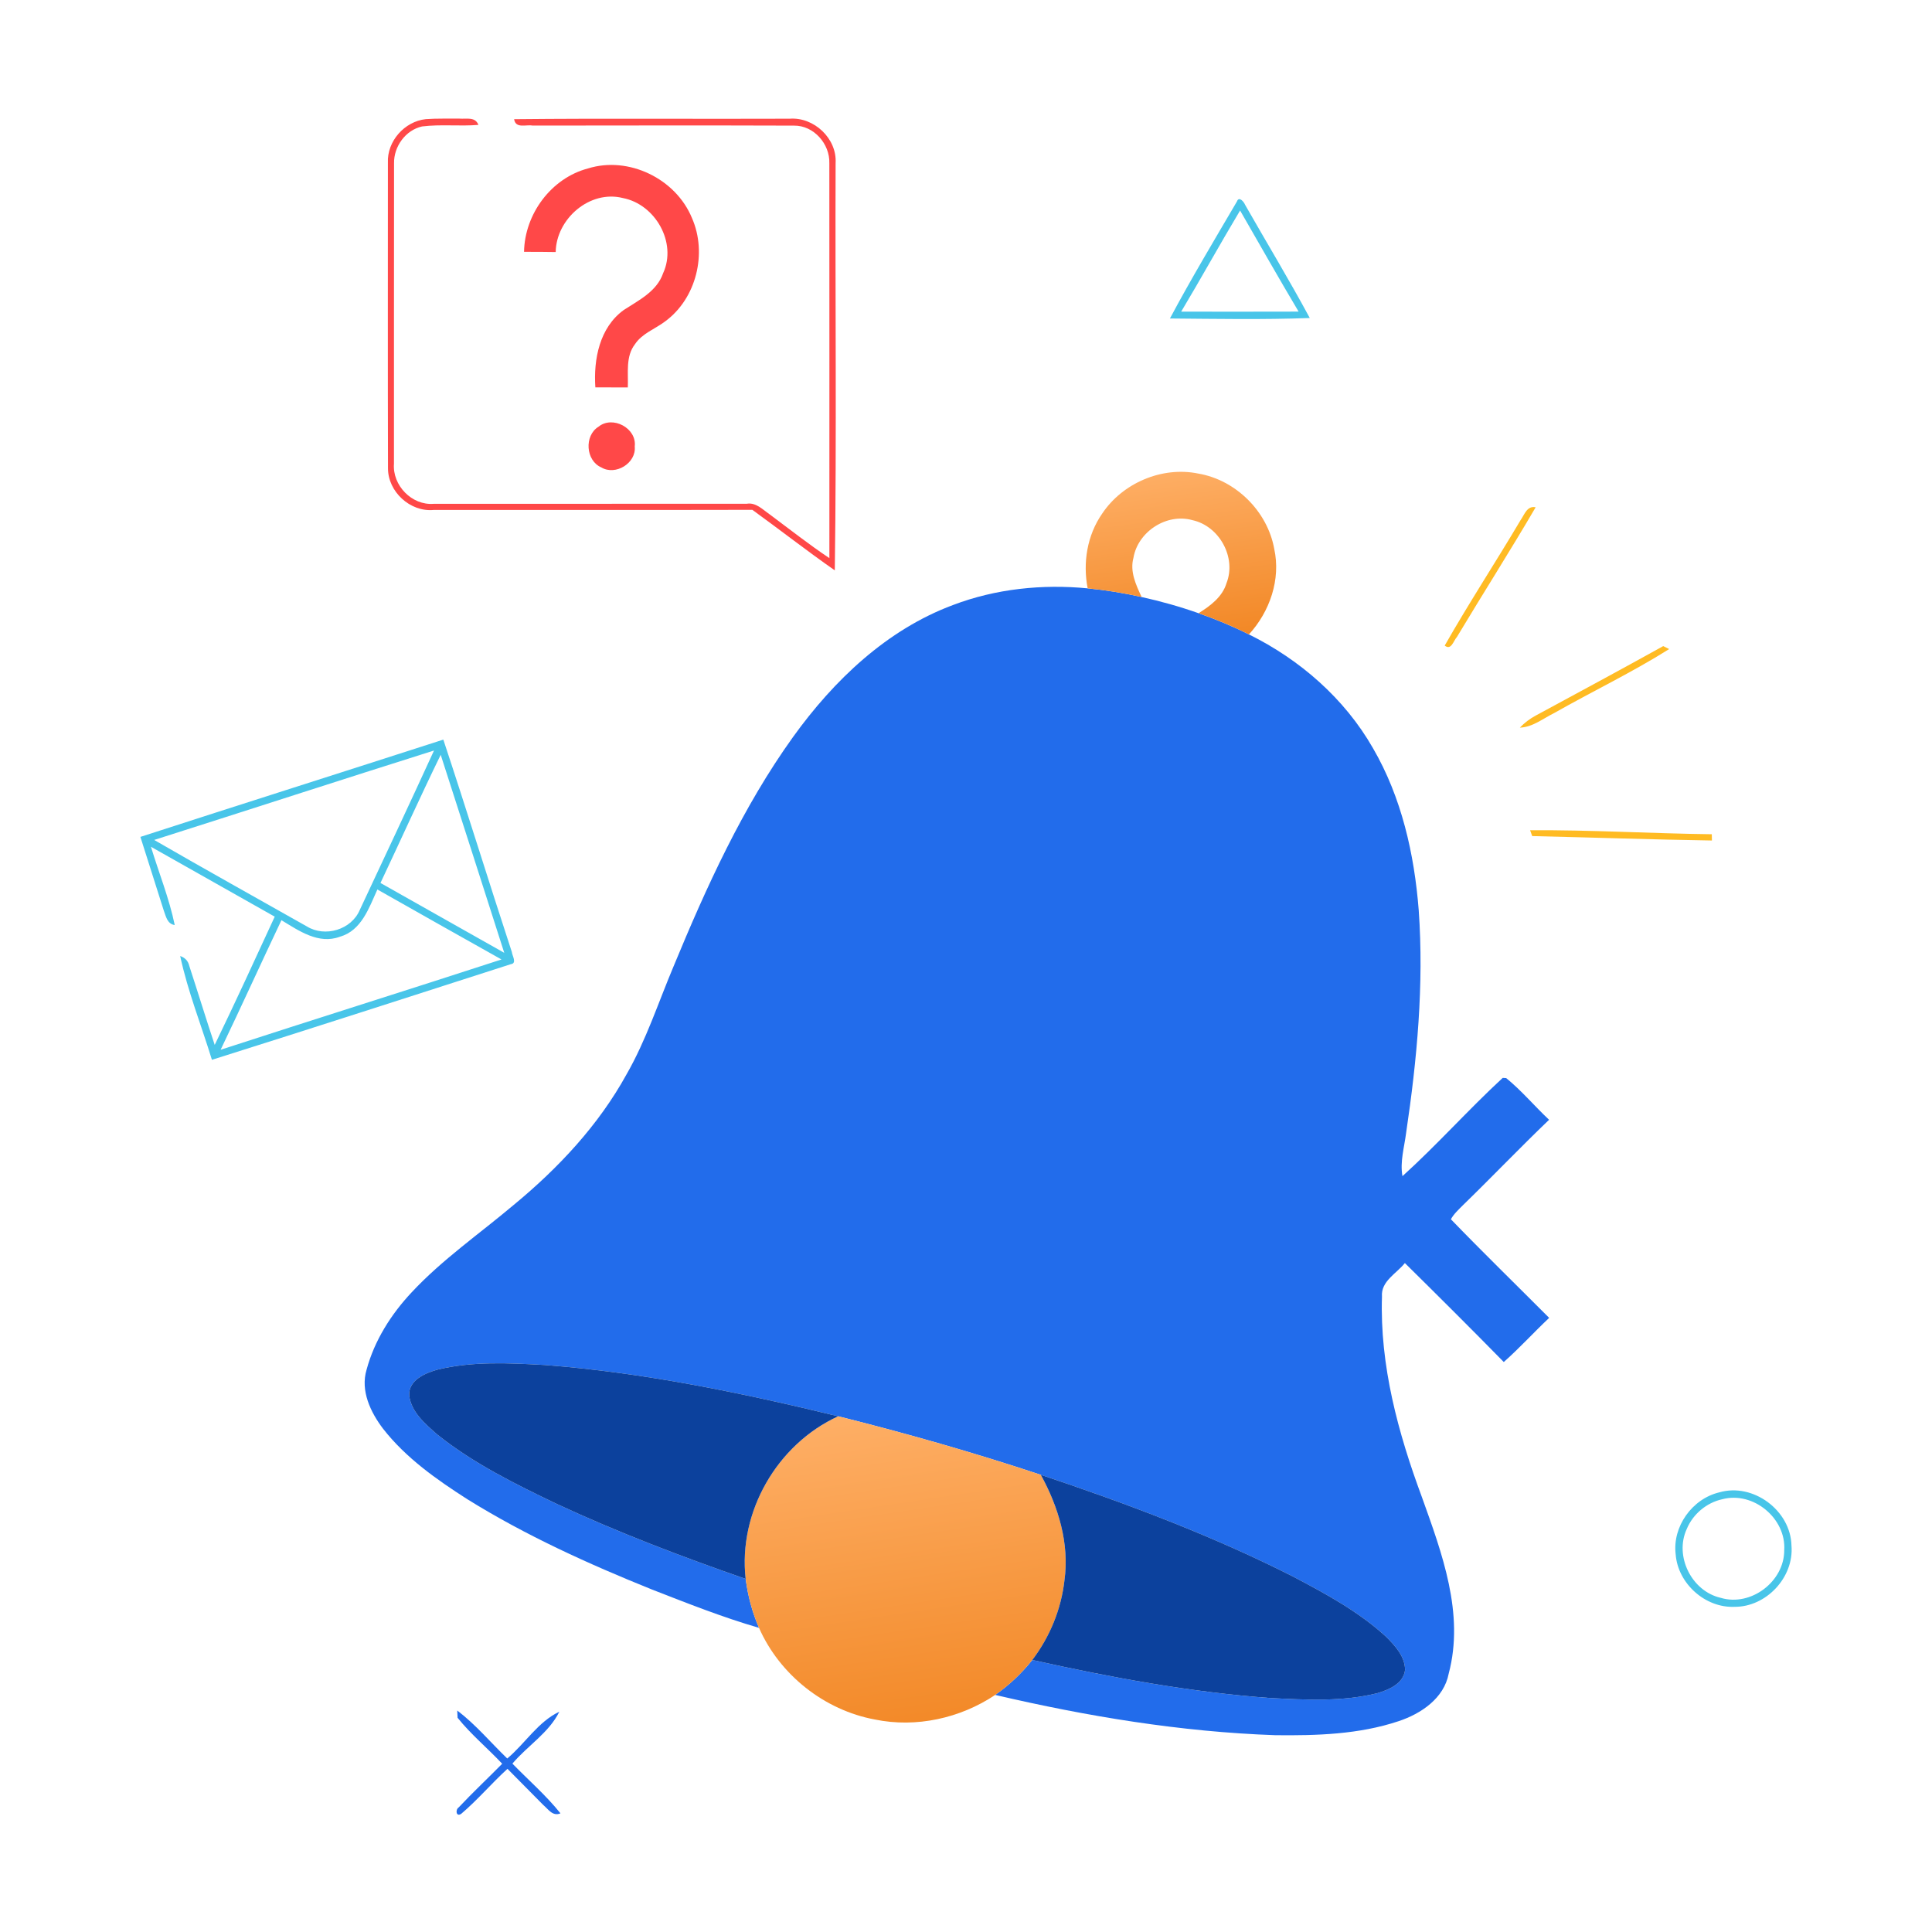 <svg width="226" height="226" viewBox="0 0 226 226" fill="none" xmlns="http://www.w3.org/2000/svg">
<path d="M45.376 19.034C45.26 16.523 47.324 14.203 49.805 13.937C51.121 13.841 52.442 13.891 53.758 13.876C54.551 13.937 55.601 13.63 55.962 14.61C53.773 14.79 51.563 14.519 49.378 14.79C47.44 15.217 46.059 17.141 46.094 19.099C46.074 30.816 46.094 42.533 46.084 54.245C45.893 56.781 48.178 59.147 50.739 58.936C62.949 58.926 75.157 58.941 87.367 58.926C88.436 58.755 89.205 59.599 90.008 60.151C92.334 61.879 94.609 63.677 97.019 65.289C97.019 49.886 97.029 34.483 97.014 19.079C97.079 16.834 95.196 14.675 92.901 14.695C82.701 14.66 72.496 14.68 62.296 14.69C61.557 14.539 60.317 15.087 60.141 13.942C70.889 13.831 81.636 13.932 92.379 13.886C95.221 13.675 97.918 16.202 97.747 19.079C97.687 34.96 97.873 50.845 97.652 66.72C94.382 64.435 91.239 61.979 88.009 59.639C75.579 59.669 63.149 59.644 50.714 59.654C47.977 59.91 45.376 57.514 45.386 54.772C45.356 42.86 45.376 30.947 45.376 19.034Z" fill="#FF4848"/>
<path d="M61.301 29.46C61.377 25.046 64.47 20.842 68.774 19.707C73.54 18.215 79.06 20.912 80.943 25.503C82.756 29.621 81.466 34.909 77.814 37.591C76.639 38.485 75.117 38.992 74.274 40.268C73.164 41.704 73.51 43.628 73.44 45.32C72.174 45.315 70.909 45.315 69.643 45.315C69.417 42.031 70.135 38.314 72.963 36.265C74.726 35.115 76.835 34.096 77.573 31.951C79.216 28.375 76.649 23.896 72.867 23.167C69 22.183 65.068 25.588 65.003 29.485C63.767 29.46 62.537 29.46 61.301 29.46Z" fill="#FF4848"/>
<path d="M144.69 23.574C144.931 22.896 145.519 23.625 145.644 23.951C148.16 28.37 150.802 32.725 153.213 37.2C147.769 37.4 142.305 37.3 136.855 37.255C139.331 32.619 142.033 28.104 144.69 23.574ZM138.171 36.456C142.752 36.456 147.327 36.471 151.907 36.451C149.582 32.534 147.327 28.571 145.062 24.624C142.716 28.541 140.512 32.539 138.171 36.456Z" fill="#48C5E9"/>
<path d="M70.005 49.921C71.657 48.565 74.515 50.087 74.249 52.231C74.449 54.18 71.999 55.671 70.341 54.677C68.508 53.883 68.322 50.965 70.005 49.921Z" fill="#FF4848"/>
<path d="M177.882 60.829C178.339 60.186 178.63 59.131 179.635 59.342C176.652 64.445 173.473 69.432 170.434 74.499C170.022 74.951 169.766 76.127 168.998 75.519C171.825 70.547 174.969 65.751 177.882 60.829Z" fill="#FFBB23"/>
<path d="M111.483 70.773C116.48 68.87 121.93 68.312 127.233 68.824C129.357 69.03 131.467 69.367 133.546 69.839C135.801 70.336 138.026 70.964 140.205 71.732C142.214 72.44 144.193 73.254 146.096 74.213C152.058 77.156 157.291 81.716 160.606 87.517C163.951 93.268 165.447 99.902 165.959 106.486C166.577 115.19 165.764 123.923 164.483 132.531C164.272 134.204 163.75 135.886 164.056 137.584C168.114 133.912 171.765 129.799 175.783 126.088L176.19 126.113C177.998 127.584 179.504 129.392 181.207 130.989C177.782 134.269 174.507 137.704 171.107 141.004C170.605 141.511 170.068 141.998 169.721 142.626C173.493 146.528 177.385 150.315 181.217 154.162C179.419 155.854 177.757 157.688 175.908 159.325C172.087 155.433 168.224 151.581 164.337 147.749C163.368 148.979 161.515 149.868 161.66 151.671C161.399 159.737 163.549 167.632 166.331 175.13C168.676 181.684 171.333 188.755 169.465 195.776C168.912 198.674 166.221 200.472 163.599 201.341C158.968 202.888 154.012 203.033 149.175 202.978C138.126 202.591 127.168 200.778 116.415 198.267C118.047 197.127 119.514 195.741 120.754 194.179C129.945 196.223 139.236 197.951 148.638 198.634C152.796 198.84 157.05 199.081 161.128 198.061C162.484 197.659 164.176 196.941 164.362 195.344C164.352 193.752 163.182 192.502 162.127 191.447C158.898 188.489 155.006 186.395 151.159 184.371C141.712 179.595 131.773 175.873 121.749 172.518C113.944 169.927 106.029 167.667 98.049 165.673C86.769 162.936 75.348 160.565 63.757 159.676C59.574 159.44 55.295 159.214 51.181 160.214C49.745 160.616 47.812 161.419 47.862 163.197C48.083 165.181 49.75 166.572 51.156 167.812C55.385 171.192 60.277 173.603 65.133 175.928C72.32 179.273 79.738 182.091 87.226 184.697C87.487 186.661 87.989 188.599 88.788 190.422C84.524 189.187 80.396 187.545 76.267 185.938C68.835 182.944 61.497 179.62 54.677 175.381C51.066 173.071 47.48 170.544 44.818 167.139C43.347 165.206 42.142 162.685 42.88 160.224C43.804 156.799 45.758 153.725 48.168 151.159C51.749 147.322 56.088 144.328 60.086 140.954C65.309 136.65 70.03 131.612 73.304 125.651C75.59 121.663 77.006 117.279 78.784 113.06C82.641 103.729 86.859 94.438 92.775 86.201C97.537 79.582 103.734 73.656 111.483 70.773Z" fill="#226CEB"/>
<path d="M194.561 75.579C194.732 75.665 195.078 75.841 195.254 75.926C190.915 78.658 186.274 80.873 181.814 83.404C180.509 84.047 179.293 85.061 177.787 85.117C178.329 84.549 178.957 84.077 179.645 83.705C184.627 81.013 189.609 78.326 194.561 75.579Z" fill="#FFBB23"/>
<path d="M178.987 97.12C186.073 97.07 193.155 97.501 200.241 97.587C200.246 97.768 200.251 98.139 200.256 98.32C193.245 98.21 186.239 97.963 179.233 97.803C179.173 97.632 179.047 97.29 178.987 97.12Z" fill="#FFBB23"/>
<path d="M201.12 174.572C205.083 173.422 209.477 176.697 209.562 180.805C209.869 184.516 206.599 187.997 202.888 187.962C199.468 188.102 196.279 185.24 196.017 181.835C195.611 178.58 197.951 175.321 201.12 174.572ZM201.467 175.376C199.628 175.778 198.031 177.119 197.313 178.856C195.842 182.03 197.881 186.139 201.291 186.912C204.806 187.967 208.724 185.009 208.714 181.347C208.96 177.621 205.098 174.412 201.467 175.376Z" fill="#48C5E9"/>
<path d="M53.487 200.09C55.646 201.733 57.394 203.832 59.337 205.705C61.422 203.957 62.938 201.406 65.43 200.231C64.209 202.702 61.693 204.224 59.94 206.303C61.819 208.236 63.873 210.009 65.56 212.119C64.641 212.51 64.129 211.621 63.551 211.144C62.155 209.733 60.754 208.327 59.363 206.911C57.504 208.608 55.872 210.547 53.959 212.169C53.351 212.591 53.24 211.692 53.662 211.42C55.305 209.673 57.057 208.03 58.745 206.318C57.037 204.5 55.089 202.888 53.527 200.939L53.487 200.09Z" fill="#226CEB"/>
<path d="M128.92 60.096C131.306 56.505 135.921 54.526 140.165 55.395C144.56 56.143 148.261 59.81 149.054 64.194C149.843 67.78 148.537 71.552 146.096 74.213C144.193 73.254 142.214 72.441 140.205 71.732C141.571 70.874 142.988 69.839 143.475 68.212C144.655 65.204 142.631 61.537 139.497 60.849C136.479 59.995 133.109 62.185 132.587 65.254C132.15 66.861 132.883 68.418 133.546 69.839C131.467 69.367 129.357 69.03 127.233 68.825C126.65 65.836 127.168 62.617 128.92 60.096Z" fill="url(#paint0_linear_6_3807)"/>
<path d="M16.423 97.898C28.225 94.071 40.052 90.33 51.859 86.518C54.602 94.779 57.158 103.096 59.875 111.368C59.91 111.795 60.513 112.689 59.749 112.789C48.103 116.536 36.456 120.297 24.79 123.974C23.549 119.931 21.967 115.973 21.078 111.835C21.661 112.031 22.017 112.422 22.148 113.01C23.152 116.079 24.097 119.167 25.116 122.231C27.522 117.259 29.827 112.242 32.137 107.229C27.311 104.512 22.484 101.775 17.658 99.053C18.582 102.107 19.793 105.08 20.44 108.209C19.546 108.078 19.411 107.169 19.155 106.506C18.256 103.634 17.327 100.771 16.423 97.898ZM18.035 98.255C23.956 101.68 29.937 105 35.894 108.37C38.018 109.68 41.107 108.761 42.086 106.441C44.994 100.234 47.917 94.031 50.77 87.793C39.846 91.239 28.953 94.784 18.035 98.255ZM44.507 103.287C49.338 106.004 54.165 108.731 58.986 111.458C56.51 103.739 54.049 96.01 51.553 88.296C49.132 93.253 46.867 98.295 44.507 103.287ZM44.145 104.05C43.171 106.185 42.292 108.857 39.761 109.575C37.27 110.509 34.955 108.872 32.921 107.641C30.525 112.684 28.225 117.766 25.809 122.798C36.748 119.238 47.726 115.797 58.664 112.237C53.813 109.525 48.982 106.782 44.145 104.05Z" fill="#48C5E9"/>
<path d="M87.226 184.697C86.332 176.868 90.907 168.943 98.049 165.673C106.029 167.667 113.944 169.927 121.749 172.518C123.813 176.265 125.114 180.569 124.516 184.878C124.134 188.243 122.803 191.487 120.754 194.179C119.514 195.741 118.047 197.127 116.415 198.267C112.337 200.999 107.174 202.139 102.348 201.145C96.437 200.055 91.214 195.922 88.788 190.423C87.989 188.6 87.487 186.661 87.226 184.697Z" fill="url(#paint1_linear_6_3807)"/>
<path d="M51.181 160.214C55.295 159.214 59.574 159.44 63.757 159.676C75.348 160.565 86.769 162.936 98.049 165.673C90.907 168.942 86.332 176.867 87.226 184.697C79.738 182.091 72.32 179.273 65.133 175.928C60.277 173.603 55.385 171.192 51.156 167.812C49.75 166.572 48.083 165.181 47.862 163.197C47.812 161.419 49.745 160.616 51.181 160.214Z" fill="#0C419D"/>
<path d="M121.749 172.518C131.773 175.873 141.712 179.595 151.159 184.371C155.006 186.395 158.898 188.489 162.127 191.447C163.182 192.502 164.352 193.752 164.362 195.344C164.177 196.941 162.484 197.66 161.128 198.061C157.05 199.081 152.796 198.84 148.638 198.634C139.236 197.951 129.945 196.223 120.754 194.179C122.803 191.487 124.134 188.243 124.516 184.878C125.114 180.569 123.813 176.265 121.749 172.518Z" fill="#0C419D"/>
<defs>
<linearGradient id="paint0_linear_6_3807" x1="135.994" y1="53.154" x2="138.911" y2="74.973" gradientUnits="userSpaceOnUse">
<stop stop-color="#FFB26B"/>
<stop offset="1" stop-color="#F28826"/>
</linearGradient>
<linearGradient id="paint1_linear_6_3807" x1="102.265" y1="161.835" x2="108.379" y2="202.752" gradientUnits="userSpaceOnUse">
<stop stop-color="#FFB26B"/>
<stop offset="1" stop-color="#F28826"/>
</linearGradient>
</defs>
</svg>
